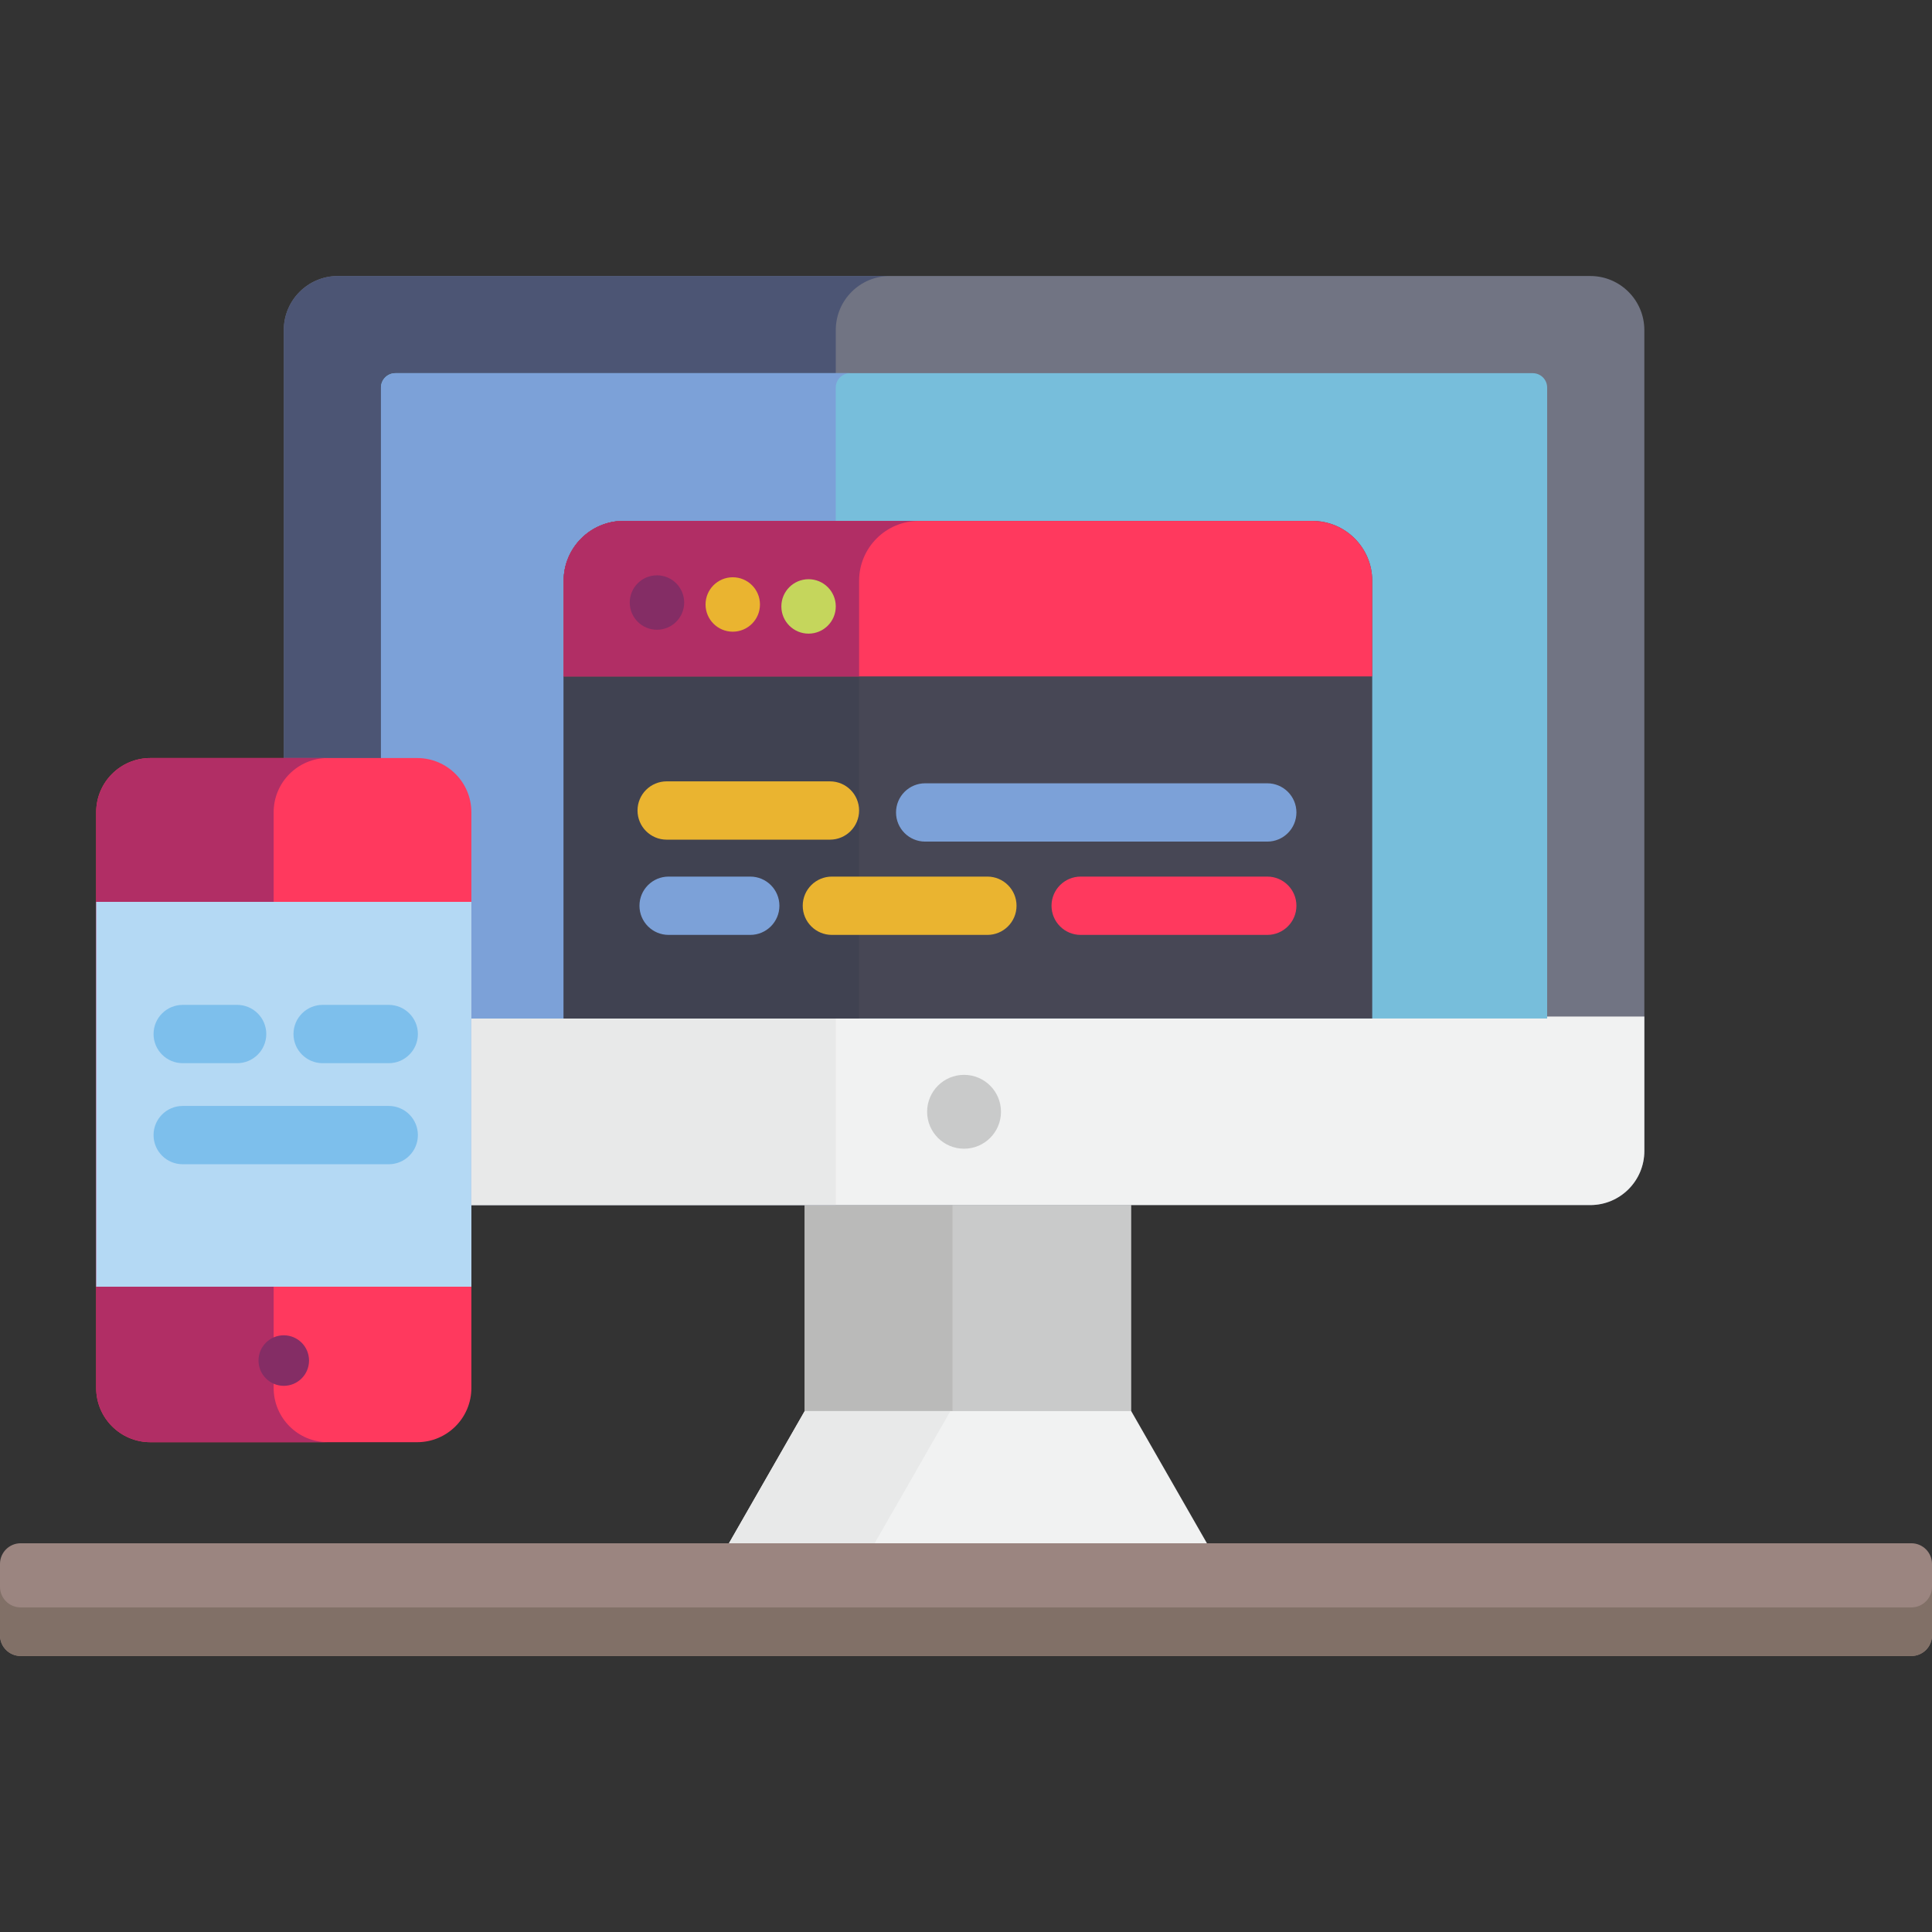<?xml version="1.0" encoding="iso-8859-1"?>
<!-- Generator: Adobe Illustrator 19.0.0, SVG Export Plug-In . SVG Version: 6.00 Build 0)  -->
<svg version="1.1" id="Capa_1" xmlns="http://www.w3.org/2000/svg" xmlns:xlink="http://www.w3.org/1999/xlink" x="0px" y="0px"
	 viewBox="0 0 512 512" style="enable-background:new 0 0 512 512;" xml:space="preserve">
<rect x="0" y="0" width="512" height="512" fill="#333333" stroke="none"/>
<rect x="213.247" y="306.098" style="fill:#C9CACA;" width="86.535" height="81.127"/>
<rect x="213.247" y="306.098" style="fill:#BABAB9;" width="39.167" height="81.127"/>
<path style="fill:#717483;" d="M421.426,73.143H89.543c-7.922,0-14.34,6.418-14.34,14.34v113.402v118.471h49.717h296.507
	c7.922,0,14.34-6.418,14.34-14.34V87.483C435.767,79.561,429.349,73.143,421.426,73.143z"/>
<path style="fill:#4C5574;" d="M221.489,87.483c0-7.922,6.418-14.34,14.34-14.34H89.543c-7.922,0-14.34,6.418-14.34,14.34v113.402
	v118.471h49.717h96.569V200.885V87.483z"/>
<path style="fill:#F1F2F2;" d="M107.407,269.392v49.964h314.02c7.922,0,14.34-6.418,14.34-14.34v-35.624H107.407z"/>
<polygon style="fill:#E8E9E9;" points="107.407,269.392 107.407,319.356 124.92,319.356 221.489,319.356 221.489,269.392 "/>
<path style="fill:#77BEDB;" d="M406.196,98.897H104.774c-2.108,0-3.816,1.708-3.816,3.816v98.172v69.022h23.962h285.092V102.713
	C410.012,100.605,408.304,98.897,406.196,98.897z"/>
<path style="fill:#7CA1D8;" d="M221.489,102.713c0-2.108,1.708-3.816,3.816-3.816H104.774c-2.108,0-3.816,1.708-3.816,3.816v98.172
	v69.022h23.962h96.569v-69.022V102.713z"/>
<circle style="fill:#C9CACA;" cx="255.485" cy="294.632" r="9.787"/>
<polygon style="fill:#F1F2F2;" points="299.783,373.956 319.851,408.982 193.18,408.982 213.247,373.956 "/>
<polygon style="fill:#E8E9E9;" points="213.247,373.956 193.18,408.982 231.791,408.982 251.859,373.956 "/>
<path style="fill:#474755;" d="M363.654,153.919v115.988H149.376V153.919c0-8.767,7.108-15.875,15.875-15.875h182.527
	C356.546,138.044,363.654,145.152,363.654,153.919z"/>
<path style="fill:#404251;" d="M243.545,138.044h-78.294c-8.767,0-15.875,7.108-15.875,15.875v115.988h78.294V153.919
	C227.67,145.152,234.778,138.044,243.545,138.044z"/>
<path style="fill:#FF395E;" d="M347.779,138.044H165.251c-8.767,0-15.875,7.108-15.875,15.875v25.332h214.278v-25.332
	C363.654,145.152,356.546,138.044,347.779,138.044z"/>
<path style="fill:#B12E65;" d="M227.67,153.919c0-8.767,7.108-15.875,15.875-15.875h-78.294c-8.767,0-15.875,7.108-15.875,15.875
	v25.332h78.294V153.919z"/>
<circle style="fill:#842D65;" cx="174.101" cy="159.678" r="7.211"/>
<circle style="fill:#EAB430;" cx="194.189" cy="160.193" r="7.211"/>
<circle style="fill:#C5D65C;" cx="214.278" cy="160.708" r="7.211"/>
<path style="fill:#EAB430;" d="M219.944,222.519h-43.268c-4.268,0-7.726-3.459-7.726-7.726c0-4.267,3.458-7.726,7.726-7.726h43.268
	c4.268,0,7.726,3.459,7.726,7.726C227.67,219.06,224.212,222.519,219.944,222.519z"/>
<path style="fill:#7CA1D8;" d="M198.825,247.759h-21.634c-4.268,0-7.726-3.459-7.726-7.726c0-4.267,3.458-7.726,7.726-7.726h21.634
	c4.268,0,7.726,3.459,7.726,7.726C206.551,244.299,203.093,247.759,198.825,247.759z"/>
<path style="fill:#EAB430;" d="M261.666,247.759h-41.207c-4.268,0-7.726-3.459-7.726-7.726c0-4.267,3.458-7.726,7.726-7.726h41.207
	c4.268,0,7.726,3.459,7.726,7.726C269.392,244.299,265.934,247.759,261.666,247.759z"/>
<path style="fill:#FF395E;" d="M335.839,247.759H286.39c-4.268,0-7.726-3.459-7.726-7.726c0-4.267,3.458-7.726,7.726-7.726h49.449
	c4.268,0,7.726,3.459,7.726,7.726C343.565,244.299,340.107,247.759,335.839,247.759z"/>
<path style="fill:#7CA1D8;" d="M335.839,223.034h-90.656c-4.268,0-7.726-3.459-7.726-7.726c0-4.267,3.458-7.726,7.726-7.726h90.656
	c4.268,0,7.726,3.459,7.726,7.726C343.565,219.575,340.107,223.034,335.839,223.034z"/>
<path style="fill:#9B8580;" d="M512,414.452v18.935c0,3.018-2.452,5.47-5.47,5.47H5.47c-3.018,0-5.47-2.452-5.47-5.47v-18.935
	c0-3.018,2.452-5.47,5.47-5.47H506.53C509.548,408.982,512,411.434,512,414.452z"/>
<path style="fill:#817067;" d="M506.53,425.98H5.47c-3.018,0-5.47-2.452-5.47-5.47v12.877c0,3.018,2.452,5.47,5.47,5.47H506.53
	c3.018,0,5.47-2.452,5.47-5.47V420.51C512,423.528,509.548,425.98,506.53,425.98z"/>
<path style="fill:#FF395E;" d="M124.92,215.256v152.57c0,7.943-6.439,14.371-14.371,14.371H39.858
	c-7.932,0-14.371-6.428-14.371-14.371v-152.57c0-7.943,6.439-14.371,14.371-14.371h70.691
	C118.481,200.885,124.92,207.314,124.92,215.256z"/>
<path style="fill:#B12E65;" d="M72.521,367.826v-152.57c0-7.943,6.439-14.371,14.371-14.371H39.858
	c-7.932,0-14.371,6.428-14.371,14.371v152.57c0,7.943,6.439,14.371,14.371,14.371h47.034
	C78.959,382.197,72.521,375.769,72.521,367.826z"/>
<rect x="25.487" y="239.002" style="fill:#B4D9F4;" width="99.433" height="101.988"/>
<circle style="fill:#842D65;" cx="75.203" cy="360.563" r="6.696"/>
<g>
	<path style="fill:#7DBFEC;" d="M62.841,281.755H48.419c-4.268,0-7.726-3.459-7.726-7.726c0-4.267,3.458-7.726,7.726-7.726h14.423
		c4.268,0,7.726,3.459,7.726,7.726C70.567,278.295,67.109,281.755,62.841,281.755z"/>
	<path style="fill:#7DBFEC;" d="M103.018,308.539h-54.6c-4.268,0-7.726-3.459-7.726-7.726s3.458-7.726,7.726-7.726h54.6
		c4.268,0,7.726,3.459,7.726,7.726S107.286,308.539,103.018,308.539z"/>
	<path style="fill:#7DBFEC;" d="M103.018,281.755H85.505c-4.268,0-7.726-3.459-7.726-7.726c0-4.267,3.458-7.726,7.726-7.726h17.513
		c4.268,0,7.726,3.459,7.726,7.726C110.744,278.295,107.286,281.755,103.018,281.755z"/>
</g>
<g>
</g>
<g>
</g>
<g>
</g>
<g>
</g>
<g>
</g>
<g>
</g>
<g>
</g>
<g>
</g>
<g>
</g>
<g>
</g>
<g>
</g>
<g>
</g>
<g>
</g>
<g>
</g>
<g>
</g>
</svg>
